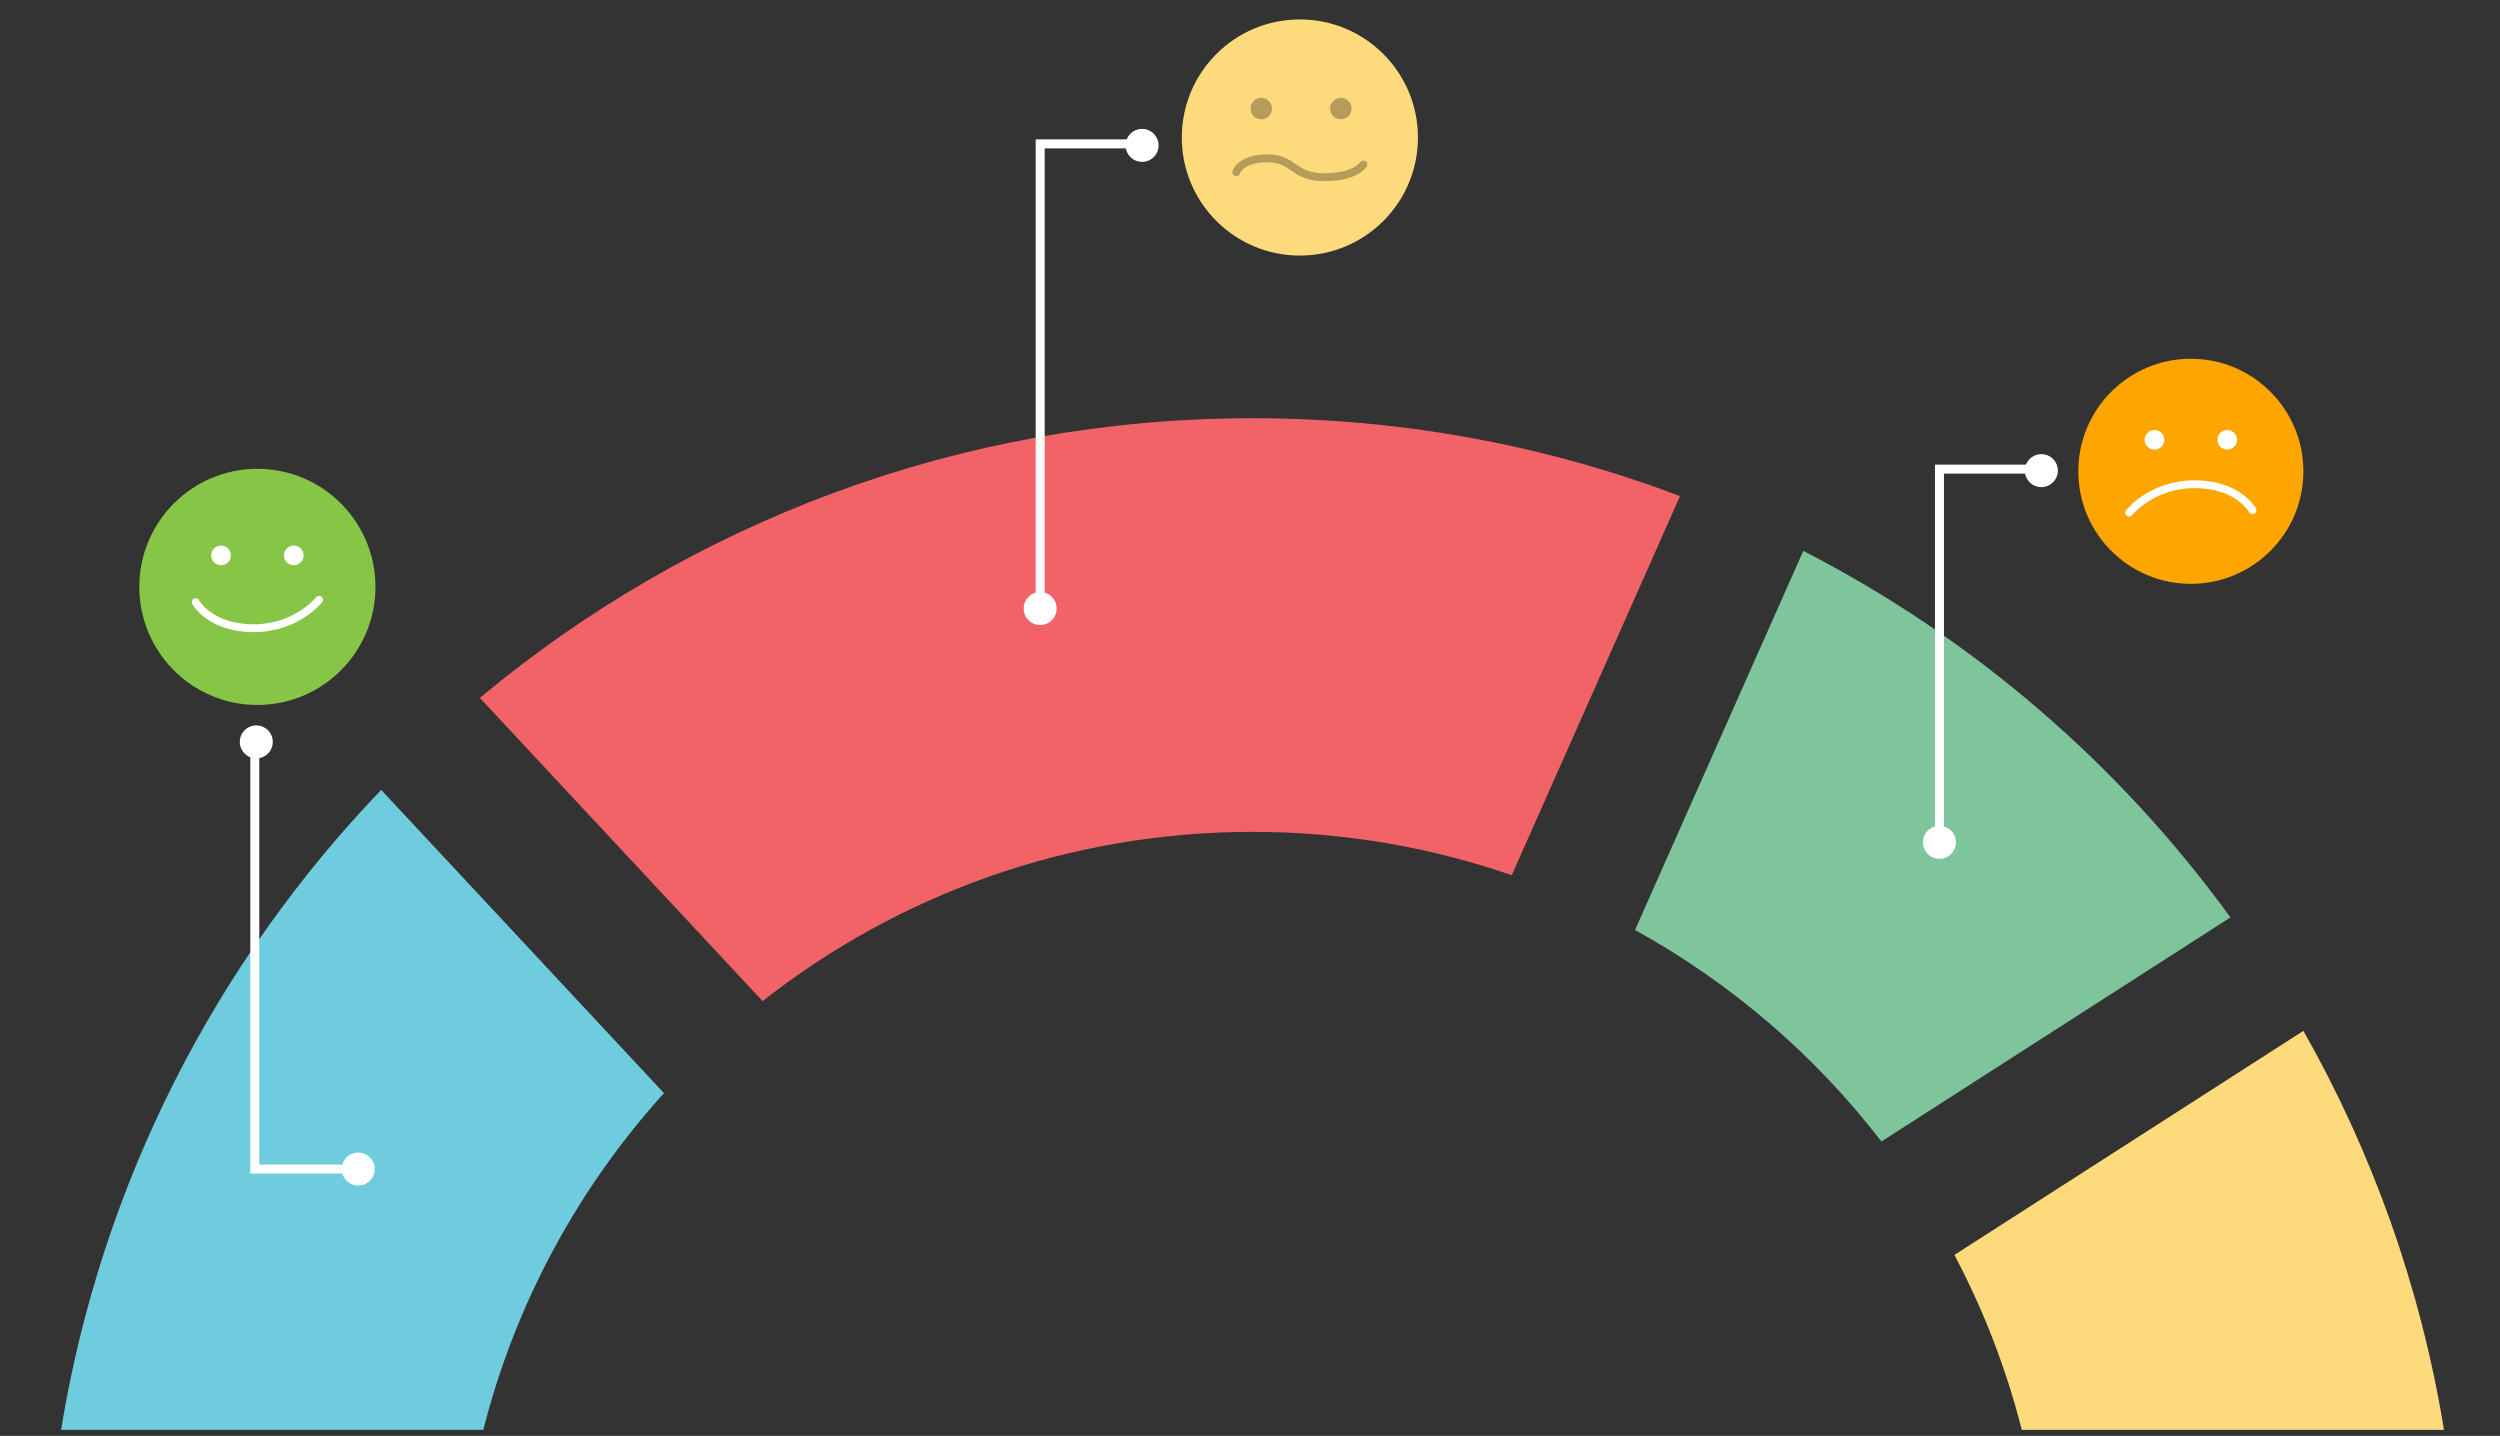<?xml version="1.0" encoding="utf-8"?>
<!-- Generator: Adobe Illustrator 16.0.0, SVG Export Plug-In . SVG Version: 6.00 Build 0)  -->
<!DOCTYPE svg PUBLIC "-//W3C//DTD SVG 1.1//EN" "http://www.w3.org/Graphics/SVG/1.1/DTD/svg11.dtd">
<svg version="1.1" id="Layer_1" xmlns="http://www.w3.org/2000/svg" xmlns:xlink="http://www.w3.org/1999/xlink" x="0px" y="0px"
	 width="834px" height="479px" viewBox="0 0 834 479" enable-background="new 0 0 834 479" xml:space="preserve">
<rect x="0" y="0" width="834" height="479" fill="#333333" stroke="none"/>
<path fill="#7EC59B" d="M545.441,310.249c32.035,17.656,60.016,41.755,82.206,70.55l116.42-74.75
	c-37.085-51.132-85.896-93.205-142.487-122.27L545.441,310.249z"/>
<path fill="#F16366" d="M254.401,333.973c45.007-35.369,101.762-56.463,163.443-56.463c30.285,0,59.375,5.099,86.476,14.461
	L560.459,165.5c-44.332-16.791-92.399-25.983-142.615-25.983c-98.057,0-187.924,35.05-257.77,93.297L254.401,333.973z"/>
<path fill="#6FCCDE" d="M161.228,477c10.766-42.463,31.778-80.84,60.272-112.327l-94.332-101.165
	C72.02,321.003,33.765,394.825,20.377,477H161.228z"/>
<path fill="#FDDA7C" d="M815.308,477c-7.772-47.702-23.922-92.592-46.895-133.105l-116.419,74.75
	c9.674,18.288,17.269,37.845,22.473,58.355H815.308z"/>
<g>
	<g>
		<circle fill="#86C546" cx="85.863" cy="195.787" r="39.388"/>
	</g>
	<g>
		<g>
			<circle fill="#FFFFFF" cx="73.729" cy="185.28" r="3.28"/>
			<circle fill="#FFFFFF" cx="98" cy="185.28" r="3.28"/>
		</g>
		<g>
			<path fill="#FFFFFF" d="M84.556,210.876c-14.967,0-20.2-8.971-20.416-9.353c-0.354-0.626-0.132-1.421,0.495-1.775
				c0.624-0.354,1.417-0.134,1.772,0.49c0.192,0.333,4.784,8.032,18.149,8.032c13.593,0,20.803-8.896,20.875-8.986
				c0.447-0.563,1.266-0.659,1.831-0.212c0.563,0.447,0.658,1.267,0.211,1.83C107.149,201.311,99.395,210.876,84.556,210.876z"/>
		</g>
	</g>
</g>
<g>
	<g>
		<circle fill="orange" cx="730.865" cy="157.228" r="37.544"/>
	</g>
	<g>
		<g>
			<circle fill="#FFFFFF" cx="743" cy="146.72" r="3.28"/>
			<circle fill="#FFFFFF" cx="718.729" cy="146.72" r="3.28"/>
		</g>
		<g>
			<path fill="#FFFFFF" d="M710.278,172.315c-0.284,0-0.57-0.092-0.81-0.283c-0.562-0.447-0.656-1.264-0.21-1.828
				c0.322-0.407,8.077-9.973,22.916-9.973c14.967,0,20.198,8.972,20.413,9.354c0.354,0.626,0.132,1.421-0.495,1.774
				c-0.625,0.352-1.417,0.132-1.771-0.49l0,0c-0.189-0.328-4.778-8.034-18.146-8.034c-13.535,0-20.805,8.899-20.876,8.989
				C711.041,172.147,710.661,172.315,710.278,172.315z"/>
		</g>
	</g>
</g>
<g>
	<g>
		<circle fill="#fdda7c" cx="433.636" cy="45.871" r="39.388"/>
	</g>
	<g>
		<g>
			<circle fill="#b59c59" cx="447.295" cy="36.228" r="3.585"/>
			<circle fill="#b59c59" cx="420.76" cy="36.228" r="3.585"/>
		</g>
		<g>
			<path fill="#b59c59" d="M441.773,60.418c-5.911,0-8.643-1.883-11.053-3.544c-2.122-1.462-3.954-2.725-7.934-2.725
				c-7.888,0-9.071,3.631-9.081,3.668c-0.187,0.705-0.91,1.121-1.613,0.938c-0.705-0.187-1.124-0.909-0.938-1.613
				c0.061-0.23,1.608-5.631,11.631-5.631c4.801,0,7.155,1.622,9.432,3.191c2.296,1.583,4.466,3.078,9.555,3.078
				c9.523,0,11.918-3.577,11.941-3.613c0.386-0.605,1.192-0.802,1.806-0.429c0.613,0.374,0.822,1.157,0.462,1.777
				C455.691,56.017,452.816,60.418,441.773,60.418z"/>
		</g>
	</g>
</g>
<g>
	<g>
		<polygon fill="white" points="348.5,203 345.5,203 345.5,46.5 378,46.5 378,49.5 348.5,49.5 		"/>
	</g>
	<circle fill="white" cx="347" cy="203" r="5.5"/>
	<circle fill="white" cx="381" cy="48.5" r="5.5"/>
</g>
<g>
	<g>
		<polygon fill="white" points="648.5,281 645.5,281 645.5,155 678,155 678,158 648.5,158 		"/>
	</g>
	<circle fill="white" cx="647" cy="281" r="5.5"/>
	<circle fill="white" cx="681" cy="157" r="5.5"/>
</g>
<g>
	<g>
		<polygon fill="white" points="119,391.5 83.5,391.5 83.5,251 86.5,251 86.5,388.5 119,388.5 		"/>
	</g>
	<circle fill="white" cx="119.5" cy="390" r="5.5"/>
	<circle fill="white" cx="85.5" cy="247.5" r="5.5"/>
</g>
</svg>
